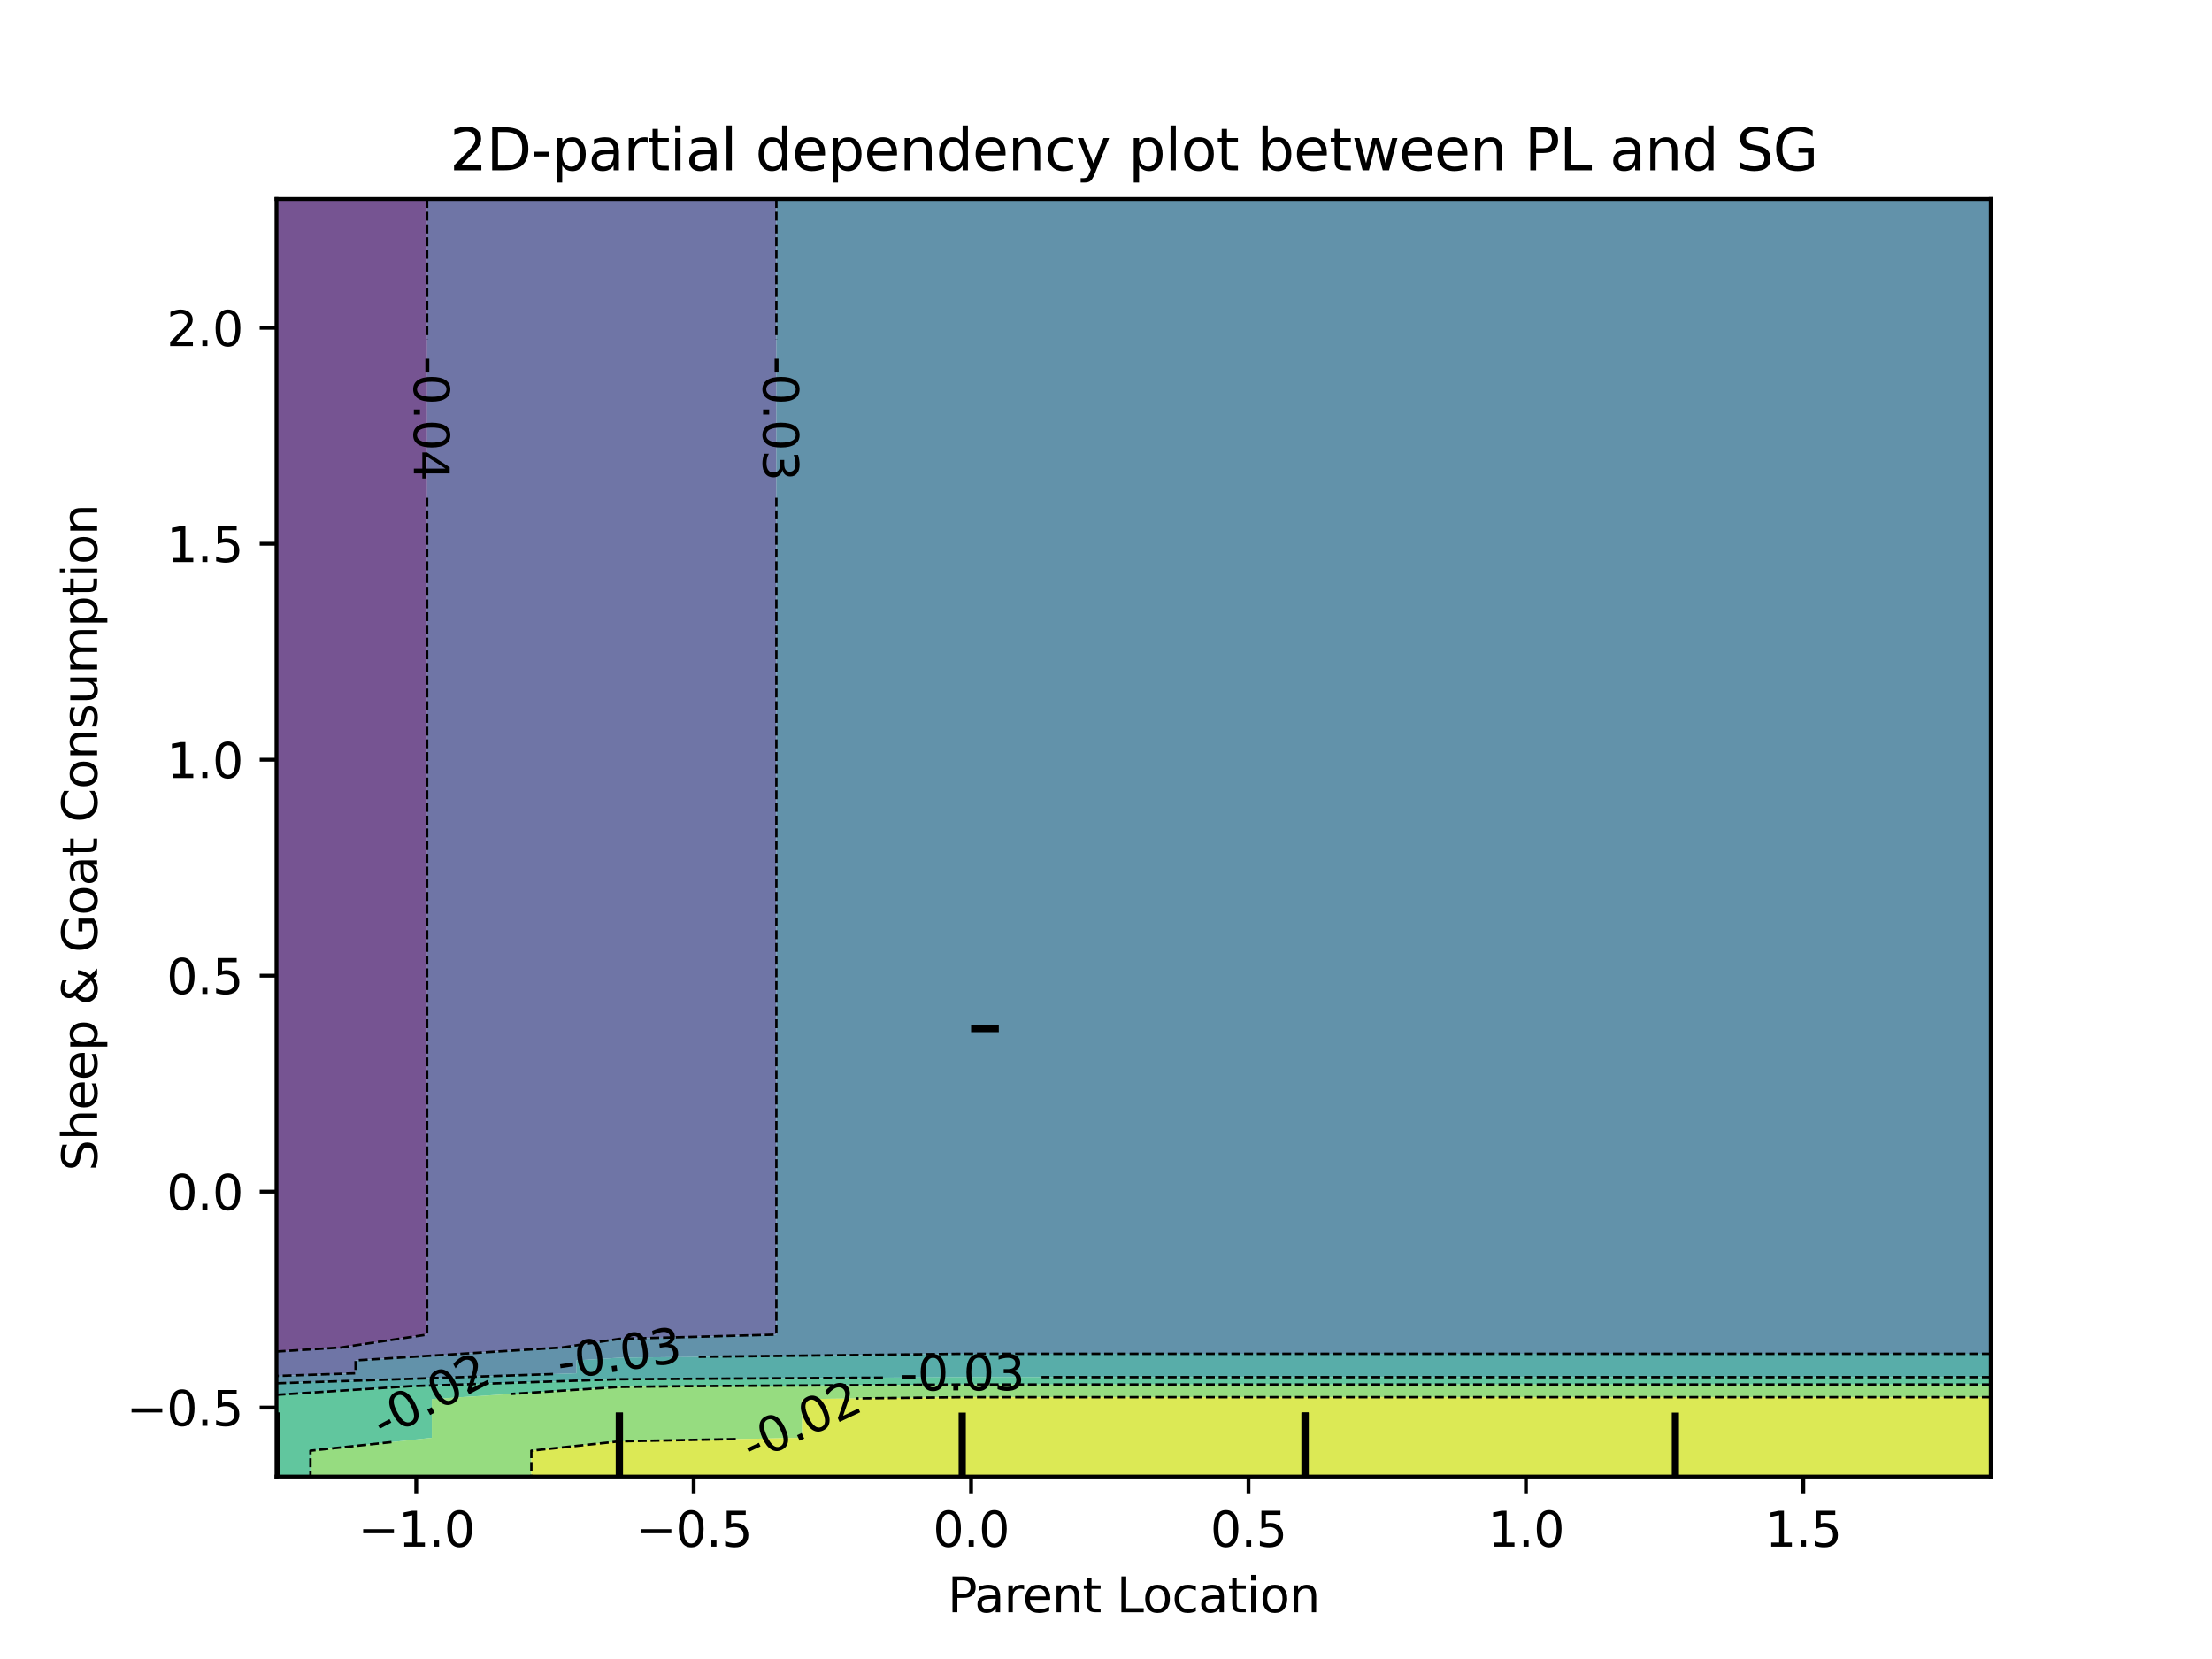 <?xml version="1.0" encoding="utf-8" standalone="no"?>
<!DOCTYPE svg PUBLIC "-//W3C//DTD SVG 1.1//EN"
  "http://www.w3.org/Graphics/SVG/1.1/DTD/svg11.dtd">
<svg xmlns:xlink="http://www.w3.org/1999/xlink" width="460.8pt" height="345.6pt" viewBox="0 0 460.8 345.6" xmlns="http://www.w3.org/2000/svg" version="1.1">
 <defs>
  <style type="text/css">*{stroke-linejoin: round; stroke-linecap: butt}</style>
 </defs>
 <g id="figure_1">
  <g id="patch_1">
   <path d="M 0 345.6 
L 460.8 345.6 
L 460.8 0 
L 0 0 
L 0 345.6 
z
" style="fill: none"/>
  </g>
  <g id="axes_1"/>
  <g id="axes_2">
   <g id="patch_2">
    <path d="M 57.6 307.584 
L 414.72 307.584 
L 414.72 41.472 
L 57.6 41.472 
L 57.6 307.584 
z
" style="fill: none"/>
   </g>
   <g id="PathCollection_1">
    <path d="M 71.043 280.704 
L 88.977 278.016 
L 88.977 275.328 
L 88.977 272.64 
L 88.977 269.952 
L 88.977 267.264 
L 88.977 264.576 
L 88.977 261.888 
L 88.977 259.2 
L 88.977 256.512 
L 88.977 253.824 
L 88.977 251.136 
L 88.977 248.448 
L 88.977 245.76 
L 88.977 243.072 
L 88.977 240.384 
L 88.977 237.696 
L 88.977 235.008 
L 88.977 232.32 
L 88.977 229.632 
L 88.977 226.944 
L 88.977 224.256 
L 88.977 221.568 
L 88.977 218.88 
L 88.977 216.192 
L 88.977 213.504 
L 88.977 210.816 
L 88.977 208.128 
L 88.977 205.44 
L 88.977 202.752 
L 88.977 200.064 
L 88.977 197.376 
L 88.977 194.688 
L 88.977 192 
L 88.977 189.312 
L 88.977 186.624 
L 88.977 183.936 
L 88.977 181.248 
L 88.977 178.56 
L 88.977 175.872 
L 88.977 173.184 
L 88.977 170.496 
L 88.977 167.808 
L 88.977 165.12 
L 88.977 162.432 
L 88.977 159.744 
L 88.977 157.056 
L 88.977 154.368 
L 88.977 151.68 
L 88.977 148.992 
L 88.977 146.304 
L 88.977 143.616 
L 88.977 140.928 
L 88.977 138.24 
L 88.977 135.552 
L 88.977 132.864 
L 88.977 130.176 
L 88.977 127.488 
L 88.977 124.8 
L 88.977 122.112 
L 88.977 119.424 
L 88.977 116.736 
L 88.977 114.048 
L 88.977 111.36 
L 88.977 108.672 
L 88.977 105.984 
L 88.977 103.296 
L 88.977 100.608 
L 88.977 97.92 
L 88.977 95.232 
L 88.977 92.544 
L 88.977 89.856 
L 88.977 87.168 
L 88.977 84.48 
L 88.977 81.792 
L 88.977 79.104 
L 88.977 76.416 
L 88.977 73.728 
L 88.977 71.04 
L 88.977 68.352 
L 88.977 65.664 
L 88.977 62.976 
L 88.977 60.288 
L 88.977 57.6 
L 88.977 54.912 
L 88.977 52.224 
L 88.977 49.536 
L 88.977 46.848 
L 88.977 44.16 
L 88.977 41.472 
L 57.6 41.472 
L 57.6 44.16 
L 57.6 46.848 
L 57.6 49.536 
L 57.6 52.224 
L 57.6 54.912 
L 57.6 57.6 
L 57.6 60.288 
L 57.6 62.976 
L 57.6 65.664 
L 57.6 68.352 
L 57.6 71.04 
L 57.6 73.728 
L 57.6 76.416 
L 57.6 79.104 
L 57.6 81.792 
L 57.6 84.48 
L 57.6 87.168 
L 57.6 89.856 
L 57.6 92.544 
L 57.6 95.232 
L 57.6 97.92 
L 57.6 100.608 
L 57.6 103.296 
L 57.6 105.984 
L 57.6 108.672 
L 57.6 111.36 
L 57.6 114.048 
L 57.6 116.736 
L 57.6 119.424 
L 57.6 122.112 
L 57.6 124.8 
L 57.6 127.488 
L 57.6 130.176 
L 57.6 132.864 
L 57.6 135.552 
L 57.6 138.24 
L 57.6 140.928 
L 57.6 143.616 
L 57.6 146.304 
L 57.6 148.992 
L 57.6 151.68 
L 57.6 154.368 
L 57.6 157.056 
L 57.6 159.744 
L 57.6 162.432 
L 57.6 165.12 
L 57.6 167.808 
L 57.6 170.496 
L 57.6 173.184 
L 57.6 175.872 
L 57.6 178.56 
L 57.6 181.248 
L 57.6 183.936 
L 57.6 186.624 
L 57.6 189.312 
L 57.6 192 
L 57.6 194.688 
L 57.6 197.376 
L 57.6 200.064 
L 57.6 202.752 
L 57.6 205.44 
L 57.6 208.128 
L 57.6 210.816 
L 57.6 213.504 
L 57.6 216.192 
L 57.6 218.88 
L 57.6 221.568 
L 57.6 224.256 
L 57.6 226.944 
L 57.6 229.632 
L 57.6 232.32 
L 57.6 235.008 
L 57.6 237.696 
L 57.6 240.384 
L 57.6 243.072 
L 57.6 245.76 
L 57.6 248.448 
L 57.6 251.136 
L 57.6 253.824 
L 57.6 256.512 
L 57.6 259.2 
L 57.6 261.888 
L 57.6 264.576 
L 57.6 267.264 
L 57.6 269.952 
L 57.6 272.64 
L 57.6 275.328 
L 57.6 278.016 
L 57.6 280.704 
L 57.6 281.545 
z
" clip-path="url(#p9ecf0c8da9)" style="fill: #481b6d; fill-opacity: 0.75"/>
   </g>
   <g id="PathCollection_2">
    <path d="M 74.071 286.08 
L 74.071 283.392 
L 117.062 280.704 
L 129.024 278.911 
L 161.728 278.016 
L 161.728 275.328 
L 161.728 272.64 
L 161.728 269.952 
L 161.728 267.264 
L 161.728 264.576 
L 161.728 261.888 
L 161.728 259.2 
L 161.728 256.512 
L 161.728 253.824 
L 161.728 251.136 
L 161.728 248.448 
L 161.728 245.76 
L 161.728 243.072 
L 161.728 240.384 
L 161.728 237.696 
L 161.728 235.008 
L 161.728 232.32 
L 161.728 229.632 
L 161.728 226.944 
L 161.728 224.256 
L 161.728 221.568 
L 161.728 218.88 
L 161.728 216.192 
L 161.728 213.504 
L 161.728 210.816 
L 161.728 208.128 
L 161.728 205.44 
L 161.728 202.752 
L 161.728 200.064 
L 161.728 197.376 
L 161.728 194.688 
L 161.728 192 
L 161.728 189.312 
L 161.728 186.624 
L 161.728 183.936 
L 161.728 181.248 
L 161.728 178.56 
L 161.728 175.872 
L 161.728 173.184 
L 161.728 170.496 
L 161.728 167.808 
L 161.728 165.12 
L 161.728 162.432 
L 161.728 159.744 
L 161.728 157.056 
L 161.728 154.368 
L 161.728 151.68 
L 161.728 148.992 
L 161.728 146.304 
L 161.728 143.616 
L 161.728 140.928 
L 161.728 138.24 
L 161.728 135.552 
L 161.728 132.864 
L 161.728 130.176 
L 161.728 127.488 
L 161.728 124.8 
L 161.728 122.112 
L 161.728 119.424 
L 161.728 116.736 
L 161.728 114.048 
L 161.728 111.36 
L 161.728 108.672 
L 161.728 105.984 
L 161.728 103.296 
L 161.728 100.608 
L 161.728 97.92 
L 161.728 95.232 
L 161.728 92.544 
L 161.728 89.856 
L 161.728 87.168 
L 161.728 84.48 
L 161.728 81.792 
L 161.728 79.104 
L 161.728 76.416 
L 161.728 73.728 
L 161.728 71.04 
L 161.728 68.352 
L 161.728 65.664 
L 161.728 62.976 
L 161.728 60.288 
L 161.728 57.6 
L 161.728 54.912 
L 161.728 52.224 
L 161.728 49.536 
L 161.728 46.848 
L 161.728 44.16 
L 161.728 41.472 
L 129.024 41.472 
L 88.977 41.472 
L 88.977 44.16 
L 88.977 46.848 
L 88.977 49.536 
L 88.977 52.224 
L 88.977 54.912 
L 88.977 57.6 
L 88.977 60.288 
L 88.977 62.976 
L 88.977 65.664 
L 88.977 68.352 
L 88.977 71.04 
L 88.977 73.728 
L 88.977 76.416 
L 88.977 79.104 
L 88.977 81.792 
L 88.977 84.48 
L 88.977 87.168 
L 88.977 89.856 
L 88.977 92.544 
L 88.977 95.232 
L 88.977 97.92 
L 88.977 100.608 
L 88.977 103.296 
L 88.977 105.984 
L 88.977 108.672 
L 88.977 111.36 
L 88.977 114.048 
L 88.977 116.736 
L 88.977 119.424 
L 88.977 122.112 
L 88.977 124.8 
L 88.977 127.488 
L 88.977 130.176 
L 88.977 132.864 
L 88.977 135.552 
L 88.977 138.24 
L 88.977 140.928 
L 88.977 143.616 
L 88.977 146.304 
L 88.977 148.992 
L 88.977 151.68 
L 88.977 154.368 
L 88.977 157.056 
L 88.977 159.744 
L 88.977 162.432 
L 88.977 165.12 
L 88.977 167.808 
L 88.977 170.496 
L 88.977 173.184 
L 88.977 175.872 
L 88.977 178.56 
L 88.977 181.248 
L 88.977 183.936 
L 88.977 186.624 
L 88.977 189.312 
L 88.977 192 
L 88.977 194.688 
L 88.977 197.376 
L 88.977 200.064 
L 88.977 202.752 
L 88.977 205.44 
L 88.977 208.128 
L 88.977 210.816 
L 88.977 213.504 
L 88.977 216.192 
L 88.977 218.88 
L 88.977 221.568 
L 88.977 224.256 
L 88.977 226.944 
L 88.977 229.632 
L 88.977 232.32 
L 88.977 235.008 
L 88.977 237.696 
L 88.977 240.384 
L 88.977 243.072 
L 88.977 245.76 
L 88.977 248.448 
L 88.977 251.136 
L 88.977 253.824 
L 88.977 256.512 
L 88.977 259.2 
L 88.977 261.888 
L 88.977 264.576 
L 88.977 267.264 
L 88.977 269.952 
L 88.977 272.64 
L 88.977 275.328 
L 88.977 278.016 
L 71.043 280.704 
L 57.6 281.545 
L 57.6 283.392 
L 57.6 286.08 
L 57.6 286.628 
z
" clip-path="url(#p9ecf0c8da9)" style="fill: #3f4788; fill-opacity: 0.75"/>
   </g>
   <g id="PathCollection_3">
    <path d="M 120.09 286.08 
L 120.09 283.392 
L 129.024 282.833 
L 200.448 282.018 
L 271.872 282.018 
L 343.296 282.018 
L 414.72 282.018 
L 414.72 280.704 
L 414.72 278.016 
L 414.72 275.328 
L 414.72 272.64 
L 414.72 269.952 
L 414.72 267.264 
L 414.72 264.576 
L 414.72 261.888 
L 414.72 259.2 
L 414.72 256.512 
L 414.72 253.824 
L 414.72 251.136 
L 414.72 248.448 
L 414.72 245.76 
L 414.72 243.072 
L 414.72 240.384 
L 414.72 237.696 
L 414.72 235.008 
L 414.72 232.32 
L 414.72 229.632 
L 414.72 226.944 
L 414.72 224.256 
L 414.72 221.568 
L 414.72 218.88 
L 414.72 216.192 
L 414.72 213.504 
L 414.72 210.816 
L 414.72 208.128 
L 414.72 205.44 
L 414.72 202.752 
L 414.72 200.064 
L 414.72 197.376 
L 414.72 194.688 
L 414.72 192 
L 414.72 189.312 
L 414.72 186.624 
L 414.72 183.936 
L 414.72 181.248 
L 414.72 178.56 
L 414.72 175.872 
L 414.72 173.184 
L 414.72 170.496 
L 414.72 167.808 
L 414.72 165.12 
L 414.72 162.432 
L 414.72 159.744 
L 414.72 157.056 
L 414.72 154.368 
L 414.72 151.68 
L 414.72 148.992 
L 414.72 146.304 
L 414.72 143.616 
L 414.72 140.928 
L 414.72 138.24 
L 414.72 135.552 
L 414.72 132.864 
L 414.72 130.176 
L 414.72 127.488 
L 414.72 124.8 
L 414.72 122.112 
L 414.72 119.424 
L 414.72 116.736 
L 414.72 114.048 
L 414.72 111.36 
L 414.72 108.672 
L 414.72 105.984 
L 414.72 103.296 
L 414.72 100.608 
L 414.72 97.92 
L 414.72 95.232 
L 414.72 92.544 
L 414.72 89.856 
L 414.72 87.168 
L 414.72 84.48 
L 414.72 81.792 
L 414.72 79.104 
L 414.72 76.416 
L 414.72 73.728 
L 414.72 71.04 
L 414.72 68.352 
L 414.72 65.664 
L 414.72 62.976 
L 414.72 60.288 
L 414.72 57.6 
L 414.72 54.912 
L 414.72 52.224 
L 414.72 49.536 
L 414.72 46.848 
L 414.72 44.16 
L 414.72 41.472 
L 343.296 41.472 
L 271.872 41.472 
L 200.448 41.472 
L 161.728 41.472 
L 161.728 44.16 
L 161.728 46.848 
L 161.728 49.536 
L 161.728 52.224 
L 161.728 54.912 
L 161.728 57.6 
L 161.728 60.288 
L 161.728 62.976 
L 161.728 65.664 
L 161.728 68.352 
L 161.728 71.04 
L 161.728 73.728 
L 161.728 76.416 
L 161.728 79.104 
L 161.728 81.792 
L 161.728 84.48 
L 161.728 87.168 
L 161.728 89.856 
L 161.728 92.544 
L 161.728 95.232 
L 161.728 97.92 
L 161.728 100.608 
L 161.728 103.296 
L 161.728 105.984 
L 161.728 108.672 
L 161.728 111.36 
L 161.728 114.048 
L 161.728 116.736 
L 161.728 119.424 
L 161.728 122.112 
L 161.728 124.8 
L 161.728 127.488 
L 161.728 130.176 
L 161.728 132.864 
L 161.728 135.552 
L 161.728 138.24 
L 161.728 140.928 
L 161.728 143.616 
L 161.728 146.304 
L 161.728 148.992 
L 161.728 151.68 
L 161.728 154.368 
L 161.728 157.056 
L 161.728 159.744 
L 161.728 162.432 
L 161.728 165.12 
L 161.728 167.808 
L 161.728 170.496 
L 161.728 173.184 
L 161.728 175.872 
L 161.728 178.56 
L 161.728 181.248 
L 161.728 183.936 
L 161.728 186.624 
L 161.728 189.312 
L 161.728 192 
L 161.728 194.688 
L 161.728 197.376 
L 161.728 200.064 
L 161.728 202.752 
L 161.728 205.44 
L 161.728 208.128 
L 161.728 210.816 
L 161.728 213.504 
L 161.728 216.192 
L 161.728 218.88 
L 161.728 221.568 
L 161.728 224.256 
L 161.728 226.944 
L 161.728 229.632 
L 161.728 232.32 
L 161.728 235.008 
L 161.728 237.696 
L 161.728 240.384 
L 161.728 243.072 
L 161.728 245.76 
L 161.728 248.448 
L 161.728 251.136 
L 161.728 253.824 
L 161.728 256.512 
L 161.728 259.2 
L 161.728 261.888 
L 161.728 264.576 
L 161.728 267.264 
L 161.728 269.952 
L 161.728 272.64 
L 161.728 275.328 
L 161.728 278.016 
L 129.024 278.911 
L 117.062 280.704 
L 74.071 283.392 
L 74.071 286.08 
L 57.6 286.628 
L 57.6 288.161 
z
" clip-path="url(#p9ecf0c8da9)" style="fill: #2e6e8e; fill-opacity: 0.75"/>
   </g>
   <g id="PathCollection_4">
    <path d="M 85.385 288.768 
L 129.024 287.315 
L 200.448 286.881 
L 271.872 286.881 
L 343.296 286.881 
L 414.72 286.881 
L 414.72 286.08 
L 414.72 283.392 
L 414.72 282.018 
L 343.296 282.018 
L 271.872 282.018 
L 200.448 282.018 
L 129.024 282.833 
L 120.09 283.392 
L 120.09 286.08 
L 57.6 288.161 
L 57.6 288.768 
L 57.6 290.57 
z
" clip-path="url(#p9ecf0c8da9)" style="fill: #21918c; fill-opacity: 0.75"/>
   </g>
   <g id="PathCollection_5">
    <path d="M 64.67 304.896 
L 64.67 302.208 
L 89.957 299.52 
L 89.957 296.832 
L 89.957 294.144 
L 89.957 291.456 
L 129.024 288.922 
L 142.059 288.768 
L 200.448 288.413 
L 271.872 288.413 
L 343.296 288.413 
L 414.72 288.413 
L 414.72 286.881 
L 343.296 286.881 
L 271.872 286.881 
L 200.448 286.881 
L 129.024 287.315 
L 85.385 288.768 
L 57.6 290.57 
L 57.6 291.456 
L 57.6 294.144 
L 57.6 296.832 
L 57.6 299.52 
L 57.6 302.208 
L 57.6 304.896 
L 57.6 307.584 
L 64.67 307.584 
z
" clip-path="url(#p9ecf0c8da9)" style="fill: #2db27d; fill-opacity: 0.75"/>
   </g>
   <g id="PathCollection_6">
    <path d="M 110.689 304.896 
L 110.689 302.208 
L 129.024 300.259 
L 167.098 299.52 
L 167.098 296.832 
L 167.098 294.144 
L 167.098 291.456 
L 200.448 291.061 
L 271.872 291.061 
L 343.296 291.061 
L 414.72 291.061 
L 414.72 288.768 
L 414.72 288.413 
L 343.296 288.413 
L 271.872 288.413 
L 200.448 288.413 
L 142.059 288.768 
L 129.024 288.922 
L 89.957 291.456 
L 89.957 294.144 
L 89.957 296.832 
L 89.957 299.52 
L 64.67 302.208 
L 64.67 304.896 
L 64.67 307.584 
L 110.689 307.584 
z
" clip-path="url(#p9ecf0c8da9)" style="fill: #73d056; fill-opacity: 0.75"/>
   </g>
   <g id="PathCollection_7">
    <path d="M 129.024 307.584 
L 200.448 307.584 
L 271.872 307.584 
L 343.296 307.584 
L 414.72 307.584 
L 414.72 304.896 
L 414.72 302.208 
L 414.72 299.52 
L 414.72 296.832 
L 414.72 294.144 
L 414.72 291.456 
L 414.72 291.061 
L 343.296 291.061 
L 271.872 291.061 
L 200.448 291.061 
L 167.098 291.456 
L 167.098 294.144 
L 167.098 296.832 
L 167.098 299.52 
L 129.024 300.259 
L 110.689 302.208 
L 110.689 304.896 
L 110.689 307.584 
z
" clip-path="url(#p9ecf0c8da9)" style="fill: #d0e11c; fill-opacity: 0.75"/>
   </g>
   <g id="matplotlib.axis_1">
    <g id="xtick_1">
     <g id="line2d_1">
      <defs>
       <path id="m4afe8fc8d9" d="M 0 0 
L 0 3.5 
" style="stroke: #000000; stroke-width: 0.8"/>
      </defs>
      <g>
       <use xlink:href="#m4afe8fc8d9" x="86.71" y="307.584" style="stroke: #000000; stroke-width: 0.8"/>
      </g>
     </g>
     <g id="text_1">
      <!-- −1.0 -->
      <g transform="translate(74.569 322.182) scale(0.1 -0.1)">
       <defs>
        <path id="DejaVuSans-2212" d="M 678 2272 
L 4684 2272 
L 4684 1741 
L 678 1741 
L 678 2272 
z
" transform="scale(0.016)"/>
        <path id="DejaVuSans-31" d="M 794 531 
L 1825 531 
L 1825 4091 
L 703 3866 
L 703 4441 
L 1819 4666 
L 2450 4666 
L 2450 531 
L 3481 531 
L 3481 0 
L 794 0 
L 794 531 
z
" transform="scale(0.016)"/>
        <path id="DejaVuSans-2e" d="M 684 794 
L 1344 794 
L 1344 0 
L 684 0 
L 684 794 
z
" transform="scale(0.016)"/>
        <path id="DejaVuSans-30" d="M 2034 4250 
Q 1547 4250 1301 3770 
Q 1056 3291 1056 2328 
Q 1056 1369 1301 889 
Q 1547 409 2034 409 
Q 2525 409 2770 889 
Q 3016 1369 3016 2328 
Q 3016 3291 2770 3770 
Q 2525 4250 2034 4250 
z
M 2034 4750 
Q 2819 4750 3233 4129 
Q 3647 3509 3647 2328 
Q 3647 1150 3233 529 
Q 2819 -91 2034 -91 
Q 1250 -91 836 529 
Q 422 1150 422 2328 
Q 422 3509 836 4129 
Q 1250 4750 2034 4750 
z
" transform="scale(0.016)"/>
       </defs>
       <use xlink:href="#DejaVuSans-2212"/>
       <use xlink:href="#DejaVuSans-31" x="83.789"/>
       <use xlink:href="#DejaVuSans-2e" x="147.412"/>
       <use xlink:href="#DejaVuSans-30" x="179.199"/>
      </g>
     </g>
    </g>
    <g id="xtick_2">
     <g id="line2d_2">
      <g>
       <use xlink:href="#m4afe8fc8d9" x="144.501" y="307.584" style="stroke: #000000; stroke-width: 0.8"/>
      </g>
     </g>
     <g id="text_2">
      <!-- −0.5 -->
      <g transform="translate(132.359 322.182) scale(0.1 -0.1)">
       <defs>
        <path id="DejaVuSans-35" d="M 691 4666 
L 3169 4666 
L 3169 4134 
L 1269 4134 
L 1269 2991 
Q 1406 3038 1543 3061 
Q 1681 3084 1819 3084 
Q 2600 3084 3056 2656 
Q 3513 2228 3513 1497 
Q 3513 744 3044 326 
Q 2575 -91 1722 -91 
Q 1428 -91 1123 -41 
Q 819 9 494 109 
L 494 744 
Q 775 591 1075 516 
Q 1375 441 1709 441 
Q 2250 441 2565 725 
Q 2881 1009 2881 1497 
Q 2881 1984 2565 2268 
Q 2250 2553 1709 2553 
Q 1456 2553 1204 2497 
Q 953 2441 691 2322 
L 691 4666 
z
" transform="scale(0.016)"/>
       </defs>
       <use xlink:href="#DejaVuSans-2212"/>
       <use xlink:href="#DejaVuSans-30" x="83.789"/>
       <use xlink:href="#DejaVuSans-2e" x="147.412"/>
       <use xlink:href="#DejaVuSans-35" x="179.199"/>
      </g>
     </g>
    </g>
    <g id="xtick_3">
     <g id="line2d_3">
      <g>
       <use xlink:href="#m4afe8fc8d9" x="202.291" y="307.584" style="stroke: #000000; stroke-width: 0.8"/>
      </g>
     </g>
     <g id="text_3">
      <!-- 0.0 -->
      <g transform="translate(194.34 322.182) scale(0.1 -0.1)">
       <use xlink:href="#DejaVuSans-30"/>
       <use xlink:href="#DejaVuSans-2e" x="63.623"/>
       <use xlink:href="#DejaVuSans-30" x="95.41"/>
      </g>
     </g>
    </g>
    <g id="xtick_4">
     <g id="line2d_4">
      <g>
       <use xlink:href="#m4afe8fc8d9" x="260.082" y="307.584" style="stroke: #000000; stroke-width: 0.8"/>
      </g>
     </g>
     <g id="text_4">
      <!-- 0.5 -->
      <g transform="translate(252.13 322.182) scale(0.1 -0.1)">
       <use xlink:href="#DejaVuSans-30"/>
       <use xlink:href="#DejaVuSans-2e" x="63.623"/>
       <use xlink:href="#DejaVuSans-35" x="95.41"/>
      </g>
     </g>
    </g>
    <g id="xtick_5">
     <g id="line2d_5">
      <g>
       <use xlink:href="#m4afe8fc8d9" x="317.872" y="307.584" style="stroke: #000000; stroke-width: 0.8"/>
      </g>
     </g>
     <g id="text_5">
      <!-- 1.0 -->
      <g transform="translate(309.921 322.182) scale(0.1 -0.1)">
       <use xlink:href="#DejaVuSans-31"/>
       <use xlink:href="#DejaVuSans-2e" x="63.623"/>
       <use xlink:href="#DejaVuSans-30" x="95.41"/>
      </g>
     </g>
    </g>
    <g id="xtick_6">
     <g id="line2d_6">
      <g>
       <use xlink:href="#m4afe8fc8d9" x="375.663" y="307.584" style="stroke: #000000; stroke-width: 0.8"/>
      </g>
     </g>
     <g id="text_6">
      <!-- 1.5 -->
      <g transform="translate(367.711 322.182) scale(0.1 -0.1)">
       <use xlink:href="#DejaVuSans-31"/>
       <use xlink:href="#DejaVuSans-2e" x="63.623"/>
       <use xlink:href="#DejaVuSans-35" x="95.41"/>
      </g>
     </g>
    </g>
    <g id="text_7">
     <!-- Parent Location -->
     <g transform="translate(197.42 335.861) scale(0.1 -0.1)">
      <defs>
       <path id="DejaVuSans-50" d="M 1259 4147 
L 1259 2394 
L 2053 2394 
Q 2494 2394 2734 2622 
Q 2975 2850 2975 3272 
Q 2975 3691 2734 3919 
Q 2494 4147 2053 4147 
L 1259 4147 
z
M 628 4666 
L 2053 4666 
Q 2838 4666 3239 4311 
Q 3641 3956 3641 3272 
Q 3641 2581 3239 2228 
Q 2838 1875 2053 1875 
L 1259 1875 
L 1259 0 
L 628 0 
L 628 4666 
z
" transform="scale(0.016)"/>
       <path id="DejaVuSans-61" d="M 2194 1759 
Q 1497 1759 1228 1600 
Q 959 1441 959 1056 
Q 959 750 1161 570 
Q 1363 391 1709 391 
Q 2188 391 2477 730 
Q 2766 1069 2766 1631 
L 2766 1759 
L 2194 1759 
z
M 3341 1997 
L 3341 0 
L 2766 0 
L 2766 531 
Q 2569 213 2275 61 
Q 1981 -91 1556 -91 
Q 1019 -91 701 211 
Q 384 513 384 1019 
Q 384 1609 779 1909 
Q 1175 2209 1959 2209 
L 2766 2209 
L 2766 2266 
Q 2766 2663 2505 2880 
Q 2244 3097 1772 3097 
Q 1472 3097 1187 3025 
Q 903 2953 641 2809 
L 641 3341 
Q 956 3463 1253 3523 
Q 1550 3584 1831 3584 
Q 2591 3584 2966 3190 
Q 3341 2797 3341 1997 
z
" transform="scale(0.016)"/>
       <path id="DejaVuSans-72" d="M 2631 2963 
Q 2534 3019 2420 3045 
Q 2306 3072 2169 3072 
Q 1681 3072 1420 2755 
Q 1159 2438 1159 1844 
L 1159 0 
L 581 0 
L 581 3500 
L 1159 3500 
L 1159 2956 
Q 1341 3275 1631 3429 
Q 1922 3584 2338 3584 
Q 2397 3584 2469 3576 
Q 2541 3569 2628 3553 
L 2631 2963 
z
" transform="scale(0.016)"/>
       <path id="DejaVuSans-65" d="M 3597 1894 
L 3597 1613 
L 953 1613 
Q 991 1019 1311 708 
Q 1631 397 2203 397 
Q 2534 397 2845 478 
Q 3156 559 3463 722 
L 3463 178 
Q 3153 47 2828 -22 
Q 2503 -91 2169 -91 
Q 1331 -91 842 396 
Q 353 884 353 1716 
Q 353 2575 817 3079 
Q 1281 3584 2069 3584 
Q 2775 3584 3186 3129 
Q 3597 2675 3597 1894 
z
M 3022 2063 
Q 3016 2534 2758 2815 
Q 2500 3097 2075 3097 
Q 1594 3097 1305 2825 
Q 1016 2553 972 2059 
L 3022 2063 
z
" transform="scale(0.016)"/>
       <path id="DejaVuSans-6e" d="M 3513 2113 
L 3513 0 
L 2938 0 
L 2938 2094 
Q 2938 2591 2744 2837 
Q 2550 3084 2163 3084 
Q 1697 3084 1428 2787 
Q 1159 2491 1159 1978 
L 1159 0 
L 581 0 
L 581 3500 
L 1159 3500 
L 1159 2956 
Q 1366 3272 1645 3428 
Q 1925 3584 2291 3584 
Q 2894 3584 3203 3211 
Q 3513 2838 3513 2113 
z
" transform="scale(0.016)"/>
       <path id="DejaVuSans-74" d="M 1172 4494 
L 1172 3500 
L 2356 3500 
L 2356 3053 
L 1172 3053 
L 1172 1153 
Q 1172 725 1289 603 
Q 1406 481 1766 481 
L 2356 481 
L 2356 0 
L 1766 0 
Q 1100 0 847 248 
Q 594 497 594 1153 
L 594 3053 
L 172 3053 
L 172 3500 
L 594 3500 
L 594 4494 
L 1172 4494 
z
" transform="scale(0.016)"/>
       <path id="DejaVuSans-20" transform="scale(0.016)"/>
       <path id="DejaVuSans-4c" d="M 628 4666 
L 1259 4666 
L 1259 531 
L 3531 531 
L 3531 0 
L 628 0 
L 628 4666 
z
" transform="scale(0.016)"/>
       <path id="DejaVuSans-6f" d="M 1959 3097 
Q 1497 3097 1228 2736 
Q 959 2375 959 1747 
Q 959 1119 1226 758 
Q 1494 397 1959 397 
Q 2419 397 2687 759 
Q 2956 1122 2956 1747 
Q 2956 2369 2687 2733 
Q 2419 3097 1959 3097 
z
M 1959 3584 
Q 2709 3584 3137 3096 
Q 3566 2609 3566 1747 
Q 3566 888 3137 398 
Q 2709 -91 1959 -91 
Q 1206 -91 779 398 
Q 353 888 353 1747 
Q 353 2609 779 3096 
Q 1206 3584 1959 3584 
z
" transform="scale(0.016)"/>
       <path id="DejaVuSans-63" d="M 3122 3366 
L 3122 2828 
Q 2878 2963 2633 3030 
Q 2388 3097 2138 3097 
Q 1578 3097 1268 2742 
Q 959 2388 959 1747 
Q 959 1106 1268 751 
Q 1578 397 2138 397 
Q 2388 397 2633 464 
Q 2878 531 3122 666 
L 3122 134 
Q 2881 22 2623 -34 
Q 2366 -91 2075 -91 
Q 1284 -91 818 406 
Q 353 903 353 1747 
Q 353 2603 823 3093 
Q 1294 3584 2113 3584 
Q 2378 3584 2631 3529 
Q 2884 3475 3122 3366 
z
" transform="scale(0.016)"/>
       <path id="DejaVuSans-69" d="M 603 3500 
L 1178 3500 
L 1178 0 
L 603 0 
L 603 3500 
z
M 603 4863 
L 1178 4863 
L 1178 4134 
L 603 4134 
L 603 4863 
z
" transform="scale(0.016)"/>
      </defs>
      <use xlink:href="#DejaVuSans-50"/>
      <use xlink:href="#DejaVuSans-61" x="55.803"/>
      <use xlink:href="#DejaVuSans-72" x="117.082"/>
      <use xlink:href="#DejaVuSans-65" x="155.945"/>
      <use xlink:href="#DejaVuSans-6e" x="217.469"/>
      <use xlink:href="#DejaVuSans-74" x="280.848"/>
      <use xlink:href="#DejaVuSans-20" x="320.057"/>
      <use xlink:href="#DejaVuSans-4c" x="351.844"/>
      <use xlink:href="#DejaVuSans-6f" x="405.807"/>
      <use xlink:href="#DejaVuSans-63" x="466.988"/>
      <use xlink:href="#DejaVuSans-61" x="521.969"/>
      <use xlink:href="#DejaVuSans-74" x="583.248"/>
      <use xlink:href="#DejaVuSans-69" x="622.457"/>
      <use xlink:href="#DejaVuSans-6f" x="650.24"/>
      <use xlink:href="#DejaVuSans-6e" x="711.422"/>
     </g>
    </g>
   </g>
   <g id="matplotlib.axis_2">
    <g id="ytick_1">
     <g id="line2d_7">
      <defs>
       <path id="mc808ab6d44" d="M 0 0 
L -3.5 0 
" style="stroke: #000000; stroke-width: 0.8"/>
      </defs>
      <g>
       <use xlink:href="#mc808ab6d44" x="57.6" y="293.228" style="stroke: #000000; stroke-width: 0.8"/>
      </g>
     </g>
     <g id="text_8">
      <!-- −0.5 -->
      <g transform="translate(26.317 297.027) scale(0.1 -0.1)">
       <use xlink:href="#DejaVuSans-2212"/>
       <use xlink:href="#DejaVuSans-30" x="83.789"/>
       <use xlink:href="#DejaVuSans-2e" x="147.412"/>
       <use xlink:href="#DejaVuSans-35" x="179.199"/>
      </g>
     </g>
    </g>
    <g id="ytick_2">
     <g id="line2d_8">
      <g>
       <use xlink:href="#mc808ab6d44" x="57.6" y="248.24" style="stroke: #000000; stroke-width: 0.8"/>
      </g>
     </g>
     <g id="text_9">
      <!-- 0.0 -->
      <g transform="translate(34.697 252.04) scale(0.1 -0.1)">
       <use xlink:href="#DejaVuSans-30"/>
       <use xlink:href="#DejaVuSans-2e" x="63.623"/>
       <use xlink:href="#DejaVuSans-30" x="95.41"/>
      </g>
     </g>
    </g>
    <g id="ytick_3">
     <g id="line2d_9">
      <g>
       <use xlink:href="#mc808ab6d44" x="57.6" y="203.253" style="stroke: #000000; stroke-width: 0.8"/>
      </g>
     </g>
     <g id="text_10">
      <!-- 0.5 -->
      <g transform="translate(34.697 207.052) scale(0.1 -0.1)">
       <use xlink:href="#DejaVuSans-30"/>
       <use xlink:href="#DejaVuSans-2e" x="63.623"/>
       <use xlink:href="#DejaVuSans-35" x="95.41"/>
      </g>
     </g>
    </g>
    <g id="ytick_4">
     <g id="line2d_10">
      <g>
       <use xlink:href="#mc808ab6d44" x="57.6" y="158.266" style="stroke: #000000; stroke-width: 0.8"/>
      </g>
     </g>
     <g id="text_11">
      <!-- 1.0 -->
      <g transform="translate(34.697 162.065) scale(0.1 -0.1)">
       <use xlink:href="#DejaVuSans-31"/>
       <use xlink:href="#DejaVuSans-2e" x="63.623"/>
       <use xlink:href="#DejaVuSans-30" x="95.41"/>
      </g>
     </g>
    </g>
    <g id="ytick_5">
     <g id="line2d_11">
      <g>
       <use xlink:href="#mc808ab6d44" x="57.6" y="113.278" style="stroke: #000000; stroke-width: 0.8"/>
      </g>
     </g>
     <g id="text_12">
      <!-- 1.5 -->
      <g transform="translate(34.697 117.077) scale(0.1 -0.1)">
       <use xlink:href="#DejaVuSans-31"/>
       <use xlink:href="#DejaVuSans-2e" x="63.623"/>
       <use xlink:href="#DejaVuSans-35" x="95.41"/>
      </g>
     </g>
    </g>
    <g id="ytick_6">
     <g id="line2d_12">
      <g>
       <use xlink:href="#mc808ab6d44" x="57.6" y="68.291" style="stroke: #000000; stroke-width: 0.8"/>
      </g>
     </g>
     <g id="text_13">
      <!-- 2.0 -->
      <g transform="translate(34.697 72.09) scale(0.1 -0.1)">
       <defs>
        <path id="DejaVuSans-32" d="M 1228 531 
L 3431 531 
L 3431 0 
L 469 0 
L 469 531 
Q 828 903 1448 1529 
Q 2069 2156 2228 2338 
Q 2531 2678 2651 2914 
Q 2772 3150 2772 3378 
Q 2772 3750 2511 3984 
Q 2250 4219 1831 4219 
Q 1534 4219 1204 4116 
Q 875 4013 500 3803 
L 500 4441 
Q 881 4594 1212 4672 
Q 1544 4750 1819 4750 
Q 2544 4750 2975 4387 
Q 3406 4025 3406 3419 
Q 3406 3131 3298 2873 
Q 3191 2616 2906 2266 
Q 2828 2175 2409 1742 
Q 1991 1309 1228 531 
z
" transform="scale(0.016)"/>
       </defs>
       <use xlink:href="#DejaVuSans-32"/>
       <use xlink:href="#DejaVuSans-2e" x="63.623"/>
       <use xlink:href="#DejaVuSans-30" x="95.41"/>
      </g>
     </g>
    </g>
    <g id="text_14">
     <!-- Sheep &amp; Goat Consumption -->
     <g transform="translate(20.238 243.937) rotate(-90) scale(0.1 -0.1)">
      <defs>
       <path id="DejaVuSans-53" d="M 3425 4513 
L 3425 3897 
Q 3066 4069 2747 4153 
Q 2428 4238 2131 4238 
Q 1616 4238 1336 4038 
Q 1056 3838 1056 3469 
Q 1056 3159 1242 3001 
Q 1428 2844 1947 2747 
L 2328 2669 
Q 3034 2534 3370 2195 
Q 3706 1856 3706 1288 
Q 3706 609 3251 259 
Q 2797 -91 1919 -91 
Q 1588 -91 1214 -16 
Q 841 59 441 206 
L 441 856 
Q 825 641 1194 531 
Q 1563 422 1919 422 
Q 2459 422 2753 634 
Q 3047 847 3047 1241 
Q 3047 1584 2836 1778 
Q 2625 1972 2144 2069 
L 1759 2144 
Q 1053 2284 737 2584 
Q 422 2884 422 3419 
Q 422 4038 858 4394 
Q 1294 4750 2059 4750 
Q 2388 4750 2728 4690 
Q 3069 4631 3425 4513 
z
" transform="scale(0.016)"/>
       <path id="DejaVuSans-68" d="M 3513 2113 
L 3513 0 
L 2938 0 
L 2938 2094 
Q 2938 2591 2744 2837 
Q 2550 3084 2163 3084 
Q 1697 3084 1428 2787 
Q 1159 2491 1159 1978 
L 1159 0 
L 581 0 
L 581 4863 
L 1159 4863 
L 1159 2956 
Q 1366 3272 1645 3428 
Q 1925 3584 2291 3584 
Q 2894 3584 3203 3211 
Q 3513 2838 3513 2113 
z
" transform="scale(0.016)"/>
       <path id="DejaVuSans-70" d="M 1159 525 
L 1159 -1331 
L 581 -1331 
L 581 3500 
L 1159 3500 
L 1159 2969 
Q 1341 3281 1617 3432 
Q 1894 3584 2278 3584 
Q 2916 3584 3314 3078 
Q 3713 2572 3713 1747 
Q 3713 922 3314 415 
Q 2916 -91 2278 -91 
Q 1894 -91 1617 61 
Q 1341 213 1159 525 
z
M 3116 1747 
Q 3116 2381 2855 2742 
Q 2594 3103 2138 3103 
Q 1681 3103 1420 2742 
Q 1159 2381 1159 1747 
Q 1159 1113 1420 752 
Q 1681 391 2138 391 
Q 2594 391 2855 752 
Q 3116 1113 3116 1747 
z
" transform="scale(0.016)"/>
       <path id="DejaVuSans-26" d="M 1556 2509 
Q 1272 2256 1139 2004 
Q 1006 1753 1006 1478 
Q 1006 1022 1337 719 
Q 1669 416 2169 416 
Q 2466 416 2725 514 
Q 2984 613 3213 813 
L 1556 2509 
z
M 1997 2859 
L 3584 1234 
Q 3769 1513 3872 1830 
Q 3975 2147 3994 2503 
L 4575 2503 
Q 4538 2091 4375 1687 
Q 4213 1284 3922 891 
L 4794 0 
L 4006 0 
L 3559 459 
Q 3234 181 2878 45 
Q 2522 -91 2113 -91 
Q 1359 -91 881 339 
Q 403 769 403 1441 
Q 403 1841 612 2192 
Q 822 2544 1241 2853 
Q 1091 3050 1012 3245 
Q 934 3441 934 3628 
Q 934 4134 1281 4442 
Q 1628 4750 2203 4750 
Q 2463 4750 2720 4694 
Q 2978 4638 3244 4525 
L 3244 3956 
Q 2972 4103 2725 4179 
Q 2478 4256 2266 4256 
Q 1938 4256 1733 4082 
Q 1528 3909 1528 3634 
Q 1528 3475 1620 3314 
Q 1713 3153 1997 2859 
z
" transform="scale(0.016)"/>
       <path id="DejaVuSans-47" d="M 3809 666 
L 3809 1919 
L 2778 1919 
L 2778 2438 
L 4434 2438 
L 4434 434 
Q 4069 175 3628 42 
Q 3188 -91 2688 -91 
Q 1594 -91 976 548 
Q 359 1188 359 2328 
Q 359 3472 976 4111 
Q 1594 4750 2688 4750 
Q 3144 4750 3555 4637 
Q 3966 4525 4313 4306 
L 4313 3634 
Q 3963 3931 3569 4081 
Q 3175 4231 2741 4231 
Q 1884 4231 1454 3753 
Q 1025 3275 1025 2328 
Q 1025 1384 1454 906 
Q 1884 428 2741 428 
Q 3075 428 3337 486 
Q 3600 544 3809 666 
z
" transform="scale(0.016)"/>
       <path id="DejaVuSans-43" d="M 4122 4306 
L 4122 3641 
Q 3803 3938 3442 4084 
Q 3081 4231 2675 4231 
Q 1875 4231 1450 3742 
Q 1025 3253 1025 2328 
Q 1025 1406 1450 917 
Q 1875 428 2675 428 
Q 3081 428 3442 575 
Q 3803 722 4122 1019 
L 4122 359 
Q 3791 134 3420 21 
Q 3050 -91 2638 -91 
Q 1578 -91 968 557 
Q 359 1206 359 2328 
Q 359 3453 968 4101 
Q 1578 4750 2638 4750 
Q 3056 4750 3426 4639 
Q 3797 4528 4122 4306 
z
" transform="scale(0.016)"/>
       <path id="DejaVuSans-73" d="M 2834 3397 
L 2834 2853 
Q 2591 2978 2328 3040 
Q 2066 3103 1784 3103 
Q 1356 3103 1142 2972 
Q 928 2841 928 2578 
Q 928 2378 1081 2264 
Q 1234 2150 1697 2047 
L 1894 2003 
Q 2506 1872 2764 1633 
Q 3022 1394 3022 966 
Q 3022 478 2636 193 
Q 2250 -91 1575 -91 
Q 1294 -91 989 -36 
Q 684 19 347 128 
L 347 722 
Q 666 556 975 473 
Q 1284 391 1588 391 
Q 1994 391 2212 530 
Q 2431 669 2431 922 
Q 2431 1156 2273 1281 
Q 2116 1406 1581 1522 
L 1381 1569 
Q 847 1681 609 1914 
Q 372 2147 372 2553 
Q 372 3047 722 3315 
Q 1072 3584 1716 3584 
Q 2034 3584 2315 3537 
Q 2597 3491 2834 3397 
z
" transform="scale(0.016)"/>
       <path id="DejaVuSans-75" d="M 544 1381 
L 544 3500 
L 1119 3500 
L 1119 1403 
Q 1119 906 1312 657 
Q 1506 409 1894 409 
Q 2359 409 2629 706 
Q 2900 1003 2900 1516 
L 2900 3500 
L 3475 3500 
L 3475 0 
L 2900 0 
L 2900 538 
Q 2691 219 2414 64 
Q 2138 -91 1772 -91 
Q 1169 -91 856 284 
Q 544 659 544 1381 
z
M 1991 3584 
L 1991 3584 
z
" transform="scale(0.016)"/>
       <path id="DejaVuSans-6d" d="M 3328 2828 
Q 3544 3216 3844 3400 
Q 4144 3584 4550 3584 
Q 5097 3584 5394 3201 
Q 5691 2819 5691 2113 
L 5691 0 
L 5113 0 
L 5113 2094 
Q 5113 2597 4934 2840 
Q 4756 3084 4391 3084 
Q 3944 3084 3684 2787 
Q 3425 2491 3425 1978 
L 3425 0 
L 2847 0 
L 2847 2094 
Q 2847 2600 2669 2842 
Q 2491 3084 2119 3084 
Q 1678 3084 1418 2786 
Q 1159 2488 1159 1978 
L 1159 0 
L 581 0 
L 581 3500 
L 1159 3500 
L 1159 2956 
Q 1356 3278 1631 3431 
Q 1906 3584 2284 3584 
Q 2666 3584 2933 3390 
Q 3200 3197 3328 2828 
z
" transform="scale(0.016)"/>
      </defs>
      <use xlink:href="#DejaVuSans-53"/>
      <use xlink:href="#DejaVuSans-68" x="63.477"/>
      <use xlink:href="#DejaVuSans-65" x="126.855"/>
      <use xlink:href="#DejaVuSans-65" x="188.379"/>
      <use xlink:href="#DejaVuSans-70" x="249.902"/>
      <use xlink:href="#DejaVuSans-20" x="313.379"/>
      <use xlink:href="#DejaVuSans-26" x="345.166"/>
      <use xlink:href="#DejaVuSans-20" x="423.145"/>
      <use xlink:href="#DejaVuSans-47" x="454.932"/>
      <use xlink:href="#DejaVuSans-6f" x="532.422"/>
      <use xlink:href="#DejaVuSans-61" x="593.604"/>
      <use xlink:href="#DejaVuSans-74" x="654.883"/>
      <use xlink:href="#DejaVuSans-20" x="694.092"/>
      <use xlink:href="#DejaVuSans-43" x="725.879"/>
      <use xlink:href="#DejaVuSans-6f" x="795.703"/>
      <use xlink:href="#DejaVuSans-6e" x="856.885"/>
      <use xlink:href="#DejaVuSans-73" x="920.264"/>
      <use xlink:href="#DejaVuSans-75" x="972.363"/>
      <use xlink:href="#DejaVuSans-6d" x="1035.742"/>
      <use xlink:href="#DejaVuSans-70" x="1133.154"/>
      <use xlink:href="#DejaVuSans-74" x="1196.631"/>
      <use xlink:href="#DejaVuSans-69" x="1235.84"/>
      <use xlink:href="#DejaVuSans-6f" x="1263.623"/>
      <use xlink:href="#DejaVuSans-6e" x="1324.805"/>
     </g>
    </g>
   </g>
   <g id="PathCollection_8"/>
   <g id="PathCollection_9">
    <path d="M 88.977 41.472 
L 88.977 44.16 
L 88.977 46.848 
L 88.977 49.536 
L 88.977 52.224 
L 88.977 54.912 
L 88.977 57.6 
L 88.977 60.288 
L 88.977 62.976 
L 88.977 65.664 
L 88.977 68.352 
L 88.977 70.653 
" clip-path="url(#p9ecf0c8da9)" style="fill: none; stroke-dasharray: 1.85,0.8; stroke-dashoffset: 0; stroke: #000000; stroke-width: 0.5"/>
    <path d="M 88.977 103.683 
L 88.977 105.984 
L 88.977 108.672 
L 88.977 111.36 
L 88.977 114.048 
L 88.977 116.736 
L 88.977 119.424 
L 88.977 122.112 
L 88.977 124.8 
L 88.977 127.488 
L 88.977 130.176 
L 88.977 132.864 
L 88.977 135.552 
L 88.977 138.24 
L 88.977 140.928 
L 88.977 143.616 
L 88.977 146.304 
L 88.977 148.992 
L 88.977 151.68 
L 88.977 154.368 
L 88.977 157.056 
L 88.977 159.744 
L 88.977 162.432 
L 88.977 165.12 
L 88.977 167.808 
L 88.977 170.496 
L 88.977 173.184 
L 88.977 175.872 
L 88.977 178.56 
L 88.977 181.248 
L 88.977 183.936 
L 88.977 186.624 
L 88.977 189.312 
L 88.977 192 
L 88.977 194.688 
L 88.977 197.376 
L 88.977 200.064 
L 88.977 202.752 
L 88.977 205.44 
L 88.977 208.128 
L 88.977 210.816 
L 88.977 213.504 
L 88.977 216.192 
L 88.977 218.88 
L 88.977 221.568 
L 88.977 224.256 
L 88.977 226.944 
L 88.977 229.632 
L 88.977 232.32 
L 88.977 235.008 
L 88.977 237.696 
L 88.977 240.384 
L 88.977 243.072 
L 88.977 245.76 
L 88.977 248.448 
L 88.977 251.136 
L 88.977 253.824 
L 88.977 256.512 
L 88.977 259.2 
L 88.977 261.888 
L 88.977 264.576 
L 88.977 267.264 
L 88.977 269.952 
L 88.977 272.64 
L 88.977 275.328 
L 88.977 278.016 
L 71.043 280.704 
L 57.6 281.545 
" clip-path="url(#p9ecf0c8da9)" style="fill: none; stroke-dasharray: 1.85,0.8; stroke-dashoffset: 0; stroke: #000000; stroke-width: 0.5"/>
   </g>
   <g id="PathCollection_10">
    <path d="M 161.728 41.472 
L 161.728 44.16 
L 161.728 46.848 
L 161.728 49.536 
L 161.728 52.224 
L 161.728 54.912 
L 161.728 57.6 
L 161.728 60.288 
L 161.728 62.976 
L 161.728 65.664 
L 161.728 68.352 
L 161.728 70.653 
" clip-path="url(#p9ecf0c8da9)" style="fill: none; stroke-dasharray: 1.85,0.8; stroke-dashoffset: 0; stroke: #000000; stroke-width: 0.5"/>
    <path d="M 161.728 103.683 
L 161.728 105.984 
L 161.728 108.672 
L 161.728 111.36 
L 161.728 114.048 
L 161.728 116.736 
L 161.728 119.424 
L 161.728 122.112 
L 161.728 124.8 
L 161.728 127.488 
L 161.728 130.176 
L 161.728 132.864 
L 161.728 135.552 
L 161.728 138.24 
L 161.728 140.928 
L 161.728 143.616 
L 161.728 146.304 
L 161.728 148.992 
L 161.728 151.68 
L 161.728 154.368 
L 161.728 157.056 
L 161.728 159.744 
L 161.728 162.432 
L 161.728 165.12 
L 161.728 167.808 
L 161.728 170.496 
L 161.728 173.184 
L 161.728 175.872 
L 161.728 178.56 
L 161.728 181.248 
L 161.728 183.936 
L 161.728 186.624 
L 161.728 189.312 
L 161.728 192 
L 161.728 194.688 
L 161.728 197.376 
L 161.728 200.064 
L 161.728 202.752 
L 161.728 205.44 
L 161.728 208.128 
L 161.728 210.816 
L 161.728 213.504 
L 161.728 216.192 
L 161.728 218.88 
L 161.728 221.568 
L 161.728 224.256 
L 161.728 226.944 
L 161.728 229.632 
L 161.728 232.32 
L 161.728 235.008 
L 161.728 237.696 
L 161.728 240.384 
L 161.728 243.072 
L 161.728 245.76 
L 161.728 248.448 
L 161.728 251.136 
L 161.728 253.824 
L 161.728 256.512 
L 161.728 259.2 
L 161.728 261.888 
L 161.728 264.576 
L 161.728 267.264 
L 161.728 269.952 
L 161.728 272.64 
L 161.728 275.328 
L 161.728 278.016 
L 129.024 278.911 
L 117.062 280.704 
L 74.071 283.392 
L 74.071 286.08 
L 57.6 286.628 
" clip-path="url(#p9ecf0c8da9)" style="fill: none; stroke-dasharray: 1.85,0.8; stroke-dashoffset: 0; stroke: #000000; stroke-width: 0.5"/>
   </g>
   <g id="PathCollection_11">
    <path d="M 414.72 282.018 
L 343.296 282.018 
L 271.872 282.018 
L 200.448 282.018 
L 145.538 282.645 
" clip-path="url(#p9ecf0c8da9)" style="fill: none; stroke-dasharray: 1.85,0.8; stroke-dashoffset: 0; stroke: #000000; stroke-width: 0.5"/>
    <path d="M 115.217 286.242 
L 57.6 288.161 
" clip-path="url(#p9ecf0c8da9)" style="fill: none; stroke-dasharray: 1.85,0.8; stroke-dashoffset: 0; stroke: #000000; stroke-width: 0.5"/>
   </g>
   <g id="PathCollection_12">
    <path d="M 414.72 286.881 
L 343.296 286.881 
L 271.872 286.881 
L 216.963 286.881 
" clip-path="url(#p9ecf0c8da9)" style="fill: none; stroke-dasharray: 1.85,0.8; stroke-dashoffset: 0; stroke: #000000; stroke-width: 0.5"/>
    <path d="M 183.933 286.981 
L 129.024 287.315 
L 85.385 288.768 
L 57.6 290.57 
" clip-path="url(#p9ecf0c8da9)" style="fill: none; stroke-dasharray: 1.85,0.8; stroke-dashoffset: 0; stroke: #000000; stroke-width: 0.5"/>
   </g>
   <g id="PathCollection_13">
    <path d="M 414.72 288.413 
L 343.296 288.413 
L 271.872 288.413 
L 200.448 288.413 
L 142.059 288.768 
L 129.024 288.922 
L 106.438 290.387 
" clip-path="url(#p9ecf0c8da9)" style="fill: none; stroke-dasharray: 1.85,0.8; stroke-dashoffset: 0; stroke: #000000; stroke-width: 0.5"/>
    <path d="M 81.554 300.413 
L 64.67 302.208 
L 64.67 304.896 
L 64.67 307.584 
" clip-path="url(#p9ecf0c8da9)" style="fill: none; stroke-dasharray: 1.85,0.8; stroke-dashoffset: 0; stroke: #000000; stroke-width: 0.5"/>
   </g>
   <g id="PathCollection_14">
    <path d="M 414.72 291.061 
L 343.296 291.061 
L 271.872 291.061 
L 200.448 291.061 
L 178.236 291.324 
" clip-path="url(#p9ecf0c8da9)" style="fill: none; stroke-dasharray: 1.85,0.8; stroke-dashoffset: 0; stroke: #000000; stroke-width: 0.5"/>
    <path d="M 153.274 299.788 
L 129.024 300.259 
L 110.689 302.208 
L 110.689 304.896 
L 110.689 307.584 
" clip-path="url(#p9ecf0c8da9)" style="fill: none; stroke-dasharray: 1.85,0.8; stroke-dashoffset: 0; stroke: #000000; stroke-width: 0.5"/>
   </g>
   <g id="PathCollection_15"/>
   <g id="LineCollection_1">
    <path d="M 57.6 307.584 
L 57.6 294.278 
" clip-path="url(#p9ecf0c8da9)" style="fill: none; stroke: #000000; stroke-width: 1.5"/>
    <path d="M 57.6 307.584 
L 57.6 294.278 
" clip-path="url(#p9ecf0c8da9)" style="fill: none; stroke: #000000; stroke-width: 1.5"/>
    <path d="M 129.024 307.584 
L 129.024 294.278 
" clip-path="url(#p9ecf0c8da9)" style="fill: none; stroke: #000000; stroke-width: 1.5"/>
    <path d="M 129.024 307.584 
L 129.024 294.278 
" clip-path="url(#p9ecf0c8da9)" style="fill: none; stroke: #000000; stroke-width: 1.5"/>
    <path d="M 200.448 307.584 
L 200.448 294.278 
" clip-path="url(#p9ecf0c8da9)" style="fill: none; stroke: #000000; stroke-width: 1.5"/>
    <path d="M 271.872 307.584 
L 271.872 294.278 
" clip-path="url(#p9ecf0c8da9)" style="fill: none; stroke: #000000; stroke-width: 1.5"/>
    <path d="M 271.872 307.584 
L 271.872 294.278 
" clip-path="url(#p9ecf0c8da9)" style="fill: none; stroke: #000000; stroke-width: 1.5"/>
    <path d="M 271.872 307.584 
L 271.872 294.278 
" clip-path="url(#p9ecf0c8da9)" style="fill: none; stroke: #000000; stroke-width: 1.5"/>
    <path d="M 349.01 307.584 
L 349.01 294.278 
" clip-path="url(#p9ecf0c8da9)" style="fill: none; stroke: #000000; stroke-width: 1.5"/>
   </g>
   <g id="LineCollection_2">
    <path clip-path="url(#p9ecf0c8da9)" style="fill: none; stroke: #000000; stroke-width: 1.5"/>
    <path clip-path="url(#p9ecf0c8da9)" style="fill: none; stroke: #000000; stroke-width: 1.5"/>
    <path clip-path="url(#p9ecf0c8da9)" style="fill: none; stroke: #000000; stroke-width: 1.5"/>
    <path clip-path="url(#p9ecf0c8da9)" style="fill: none; stroke: #000000; stroke-width: 1.5"/>
    <path clip-path="url(#p9ecf0c8da9)" style="fill: none; stroke: #000000; stroke-width: 1.5"/>
    <path clip-path="url(#p9ecf0c8da9)" style="fill: none; stroke: #000000; stroke-width: 1.5"/>
    <path d="M 202.291 329.525 
L 208.07 329.525 
" clip-path="url(#p9ecf0c8da9)" style="fill: none; stroke: #000000; stroke-width: 1.5"/>
    <path d="M 202.291 214.266 
L 208.07 214.266 
" clip-path="url(#p9ecf0c8da9)" style="fill: none; stroke: #000000; stroke-width: 1.5"/>
    <path clip-path="url(#p9ecf0c8da9)" style="fill: none; stroke: #000000; stroke-width: 1.5"/>
   </g>
   <g id="patch_3">
    <path d="M 57.6 307.584 
L 57.6 41.472 
" style="fill: none; stroke: #000000; stroke-width: 0.8; stroke-linejoin: miter; stroke-linecap: square"/>
   </g>
   <g id="patch_4">
    <path d="M 414.72 307.584 
L 414.72 41.472 
" style="fill: none; stroke: #000000; stroke-width: 0.8; stroke-linejoin: miter; stroke-linecap: square"/>
   </g>
   <g id="patch_5">
    <path d="M 57.6 307.584 
L 414.72 307.584 
" style="fill: none; stroke: #000000; stroke-width: 0.8; stroke-linejoin: miter; stroke-linecap: square"/>
   </g>
   <g id="patch_6">
    <path d="M 57.6 41.472 
L 414.72 41.472 
" style="fill: none; stroke: #000000; stroke-width: 0.8; stroke-linejoin: miter; stroke-linecap: square"/>
   </g>
   <g id="text_15">
    <!-- 2D-partial dependency plot between PL and SG -->
    <g transform="translate(93.69 35.472) scale(0.12 -0.12)">
     <defs>
      <path id="DejaVuSans-44" d="M 1259 4147 
L 1259 519 
L 2022 519 
Q 2988 519 3436 956 
Q 3884 1394 3884 2338 
Q 3884 3275 3436 3711 
Q 2988 4147 2022 4147 
L 1259 4147 
z
M 628 4666 
L 1925 4666 
Q 3281 4666 3915 4102 
Q 4550 3538 4550 2338 
Q 4550 1131 3912 565 
Q 3275 0 1925 0 
L 628 0 
L 628 4666 
z
" transform="scale(0.016)"/>
      <path id="DejaVuSans-2d" d="M 313 2009 
L 1997 2009 
L 1997 1497 
L 313 1497 
L 313 2009 
z
" transform="scale(0.016)"/>
      <path id="DejaVuSans-6c" d="M 603 4863 
L 1178 4863 
L 1178 0 
L 603 0 
L 603 4863 
z
" transform="scale(0.016)"/>
      <path id="DejaVuSans-64" d="M 2906 2969 
L 2906 4863 
L 3481 4863 
L 3481 0 
L 2906 0 
L 2906 525 
Q 2725 213 2448 61 
Q 2172 -91 1784 -91 
Q 1150 -91 751 415 
Q 353 922 353 1747 
Q 353 2572 751 3078 
Q 1150 3584 1784 3584 
Q 2172 3584 2448 3432 
Q 2725 3281 2906 2969 
z
M 947 1747 
Q 947 1113 1208 752 
Q 1469 391 1925 391 
Q 2381 391 2643 752 
Q 2906 1113 2906 1747 
Q 2906 2381 2643 2742 
Q 2381 3103 1925 3103 
Q 1469 3103 1208 2742 
Q 947 2381 947 1747 
z
" transform="scale(0.016)"/>
      <path id="DejaVuSans-79" d="M 2059 -325 
Q 1816 -950 1584 -1140 
Q 1353 -1331 966 -1331 
L 506 -1331 
L 506 -850 
L 844 -850 
Q 1081 -850 1212 -737 
Q 1344 -625 1503 -206 
L 1606 56 
L 191 3500 
L 800 3500 
L 1894 763 
L 2988 3500 
L 3597 3500 
L 2059 -325 
z
" transform="scale(0.016)"/>
      <path id="DejaVuSans-62" d="M 3116 1747 
Q 3116 2381 2855 2742 
Q 2594 3103 2138 3103 
Q 1681 3103 1420 2742 
Q 1159 2381 1159 1747 
Q 1159 1113 1420 752 
Q 1681 391 2138 391 
Q 2594 391 2855 752 
Q 3116 1113 3116 1747 
z
M 1159 2969 
Q 1341 3281 1617 3432 
Q 1894 3584 2278 3584 
Q 2916 3584 3314 3078 
Q 3713 2572 3713 1747 
Q 3713 922 3314 415 
Q 2916 -91 2278 -91 
Q 1894 -91 1617 61 
Q 1341 213 1159 525 
L 1159 0 
L 581 0 
L 581 4863 
L 1159 4863 
L 1159 2969 
z
" transform="scale(0.016)"/>
      <path id="DejaVuSans-77" d="M 269 3500 
L 844 3500 
L 1563 769 
L 2278 3500 
L 2956 3500 
L 3675 769 
L 4391 3500 
L 4966 3500 
L 4050 0 
L 3372 0 
L 2619 2869 
L 1863 0 
L 1184 0 
L 269 3500 
z
" transform="scale(0.016)"/>
     </defs>
     <use xlink:href="#DejaVuSans-32"/>
     <use xlink:href="#DejaVuSans-44" x="63.623"/>
     <use xlink:href="#DejaVuSans-2d" x="140.625"/>
     <use xlink:href="#DejaVuSans-70" x="176.709"/>
     <use xlink:href="#DejaVuSans-61" x="240.186"/>
     <use xlink:href="#DejaVuSans-72" x="301.465"/>
     <use xlink:href="#DejaVuSans-74" x="342.578"/>
     <use xlink:href="#DejaVuSans-69" x="381.787"/>
     <use xlink:href="#DejaVuSans-61" x="409.57"/>
     <use xlink:href="#DejaVuSans-6c" x="470.85"/>
     <use xlink:href="#DejaVuSans-20" x="498.633"/>
     <use xlink:href="#DejaVuSans-64" x="530.42"/>
     <use xlink:href="#DejaVuSans-65" x="593.896"/>
     <use xlink:href="#DejaVuSans-70" x="655.42"/>
     <use xlink:href="#DejaVuSans-65" x="718.896"/>
     <use xlink:href="#DejaVuSans-6e" x="780.42"/>
     <use xlink:href="#DejaVuSans-64" x="843.799"/>
     <use xlink:href="#DejaVuSans-65" x="907.275"/>
     <use xlink:href="#DejaVuSans-6e" x="968.799"/>
     <use xlink:href="#DejaVuSans-63" x="1032.178"/>
     <use xlink:href="#DejaVuSans-79" x="1087.158"/>
     <use xlink:href="#DejaVuSans-20" x="1146.338"/>
     <use xlink:href="#DejaVuSans-70" x="1178.125"/>
     <use xlink:href="#DejaVuSans-6c" x="1241.602"/>
     <use xlink:href="#DejaVuSans-6f" x="1269.385"/>
     <use xlink:href="#DejaVuSans-74" x="1330.566"/>
     <use xlink:href="#DejaVuSans-20" x="1369.775"/>
     <use xlink:href="#DejaVuSans-62" x="1401.562"/>
     <use xlink:href="#DejaVuSans-65" x="1465.039"/>
     <use xlink:href="#DejaVuSans-74" x="1526.562"/>
     <use xlink:href="#DejaVuSans-77" x="1565.771"/>
     <use xlink:href="#DejaVuSans-65" x="1647.559"/>
     <use xlink:href="#DejaVuSans-65" x="1709.082"/>
     <use xlink:href="#DejaVuSans-6e" x="1770.605"/>
     <use xlink:href="#DejaVuSans-20" x="1833.984"/>
     <use xlink:href="#DejaVuSans-50" x="1865.771"/>
     <use xlink:href="#DejaVuSans-4c" x="1926.074"/>
     <use xlink:href="#DejaVuSans-20" x="1981.787"/>
     <use xlink:href="#DejaVuSans-61" x="2013.574"/>
     <use xlink:href="#DejaVuSans-6e" x="2074.854"/>
     <use xlink:href="#DejaVuSans-64" x="2138.232"/>
     <use xlink:href="#DejaVuSans-20" x="2201.709"/>
     <use xlink:href="#DejaVuSans-53" x="2233.496"/>
     <use xlink:href="#DejaVuSans-47" x="2296.973"/>
    </g>
   </g>
   <g id="text_16">
    <g clip-path="url(#p9ecf0c8da9)">
     <!-- -0.04 -->
     <g transform="translate(86.217 74.231) rotate(-270) scale(0.1 -0.1)">
      <defs>
       <path id="DejaVuSans-34" d="M 2419 4116 
L 825 1625 
L 2419 1625 
L 2419 4116 
z
M 2253 4666 
L 3047 4666 
L 3047 1625 
L 3713 1625 
L 3713 1100 
L 3047 1100 
L 3047 0 
L 2419 0 
L 2419 1100 
L 313 1100 
L 313 1709 
L 2253 4666 
z
" transform="scale(0.016)"/>
      </defs>
      <use xlink:href="#DejaVuSans-2d"/>
      <use xlink:href="#DejaVuSans-30" x="36.084"/>
      <use xlink:href="#DejaVuSans-2e" x="99.707"/>
      <use xlink:href="#DejaVuSans-30" x="131.494"/>
      <use xlink:href="#DejaVuSans-34" x="195.117"/>
     </g>
    </g>
   </g>
   <g id="text_17">
    <g clip-path="url(#p9ecf0c8da9)">
     <!-- -0.03 -->
     <g transform="translate(158.968 74.231) rotate(-270) scale(0.1 -0.1)">
      <defs>
       <path id="DejaVuSans-33" d="M 2597 2516 
Q 3050 2419 3304 2112 
Q 3559 1806 3559 1356 
Q 3559 666 3084 287 
Q 2609 -91 1734 -91 
Q 1441 -91 1130 -33 
Q 819 25 488 141 
L 488 750 
Q 750 597 1062 519 
Q 1375 441 1716 441 
Q 2309 441 2620 675 
Q 2931 909 2931 1356 
Q 2931 1769 2642 2001 
Q 2353 2234 1838 2234 
L 1294 2234 
L 1294 2753 
L 1863 2753 
Q 2328 2753 2575 2939 
Q 2822 3125 2822 3475 
Q 2822 3834 2567 4026 
Q 2313 4219 1838 4219 
Q 1578 4219 1281 4162 
Q 984 4106 628 3988 
L 628 4550 
Q 988 4650 1302 4700 
Q 1616 4750 1894 4750 
Q 2613 4750 3031 4423 
Q 3450 4097 3450 3541 
Q 3450 3153 3228 2886 
Q 3006 2619 2597 2516 
z
" transform="scale(0.016)"/>
      </defs>
      <use xlink:href="#DejaVuSans-2d"/>
      <use xlink:href="#DejaVuSans-30" x="36.084"/>
      <use xlink:href="#DejaVuSans-2e" x="99.707"/>
      <use xlink:href="#DejaVuSans-30" x="131.494"/>
      <use xlink:href="#DejaVuSans-33" x="195.117"/>
     </g>
    </g>
   </g>
   <g id="text_18">
    <g clip-path="url(#p9ecf0c8da9)">
     <!-- -0.03 -->
     <g transform="translate(116.633 287.465) rotate(-8.453) scale(0.1 -0.1)">
      <use xlink:href="#DejaVuSans-2d"/>
      <use xlink:href="#DejaVuSans-30" x="36.084"/>
      <use xlink:href="#DejaVuSans-2e" x="99.707"/>
      <use xlink:href="#DejaVuSans-30" x="131.494"/>
      <use xlink:href="#DejaVuSans-33" x="195.117"/>
     </g>
    </g>
   </g>
   <g id="text_19">
    <g clip-path="url(#p9ecf0c8da9)">
     <!-- -0.03 -->
     <g transform="translate(187.52 289.679) rotate(-0.174) scale(0.1 -0.1)">
      <use xlink:href="#DejaVuSans-2d"/>
      <use xlink:href="#DejaVuSans-30" x="36.084"/>
      <use xlink:href="#DejaVuSans-2e" x="99.707"/>
      <use xlink:href="#DejaVuSans-30" x="131.494"/>
      <use xlink:href="#DejaVuSans-33" x="195.117"/>
     </g>
    </g>
   </g>
   <g id="text_20">
    <g clip-path="url(#p9ecf0c8da9)">
     <!-- -0.02 -->
     <g transform="translate(79.828 299.964) rotate(-27.988) scale(0.1 -0.1)">
      <use xlink:href="#DejaVuSans-2d"/>
      <use xlink:href="#DejaVuSans-30" x="36.084"/>
      <use xlink:href="#DejaVuSans-2e" x="99.707"/>
      <use xlink:href="#DejaVuSans-30" x="131.494"/>
      <use xlink:href="#DejaVuSans-32" x="195.117"/>
     </g>
    </g>
   </g>
   <g id="text_21">
    <g clip-path="url(#p9ecf0c8da9)">
     <!-- -0.02 -->
     <g transform="translate(156.565 304.833) rotate(-25.181) scale(0.1 -0.1)">
      <use xlink:href="#DejaVuSans-2d"/>
      <use xlink:href="#DejaVuSans-30" x="36.084"/>
      <use xlink:href="#DejaVuSans-2e" x="99.707"/>
      <use xlink:href="#DejaVuSans-30" x="131.494"/>
      <use xlink:href="#DejaVuSans-32" x="195.117"/>
     </g>
    </g>
   </g>
  </g>
 </g>
 <defs>
  <clipPath id="p9ecf0c8da9">
   <rect x="57.6" y="41.472" width="357.12" height="266.112"/>
  </clipPath>
 </defs>
</svg>
